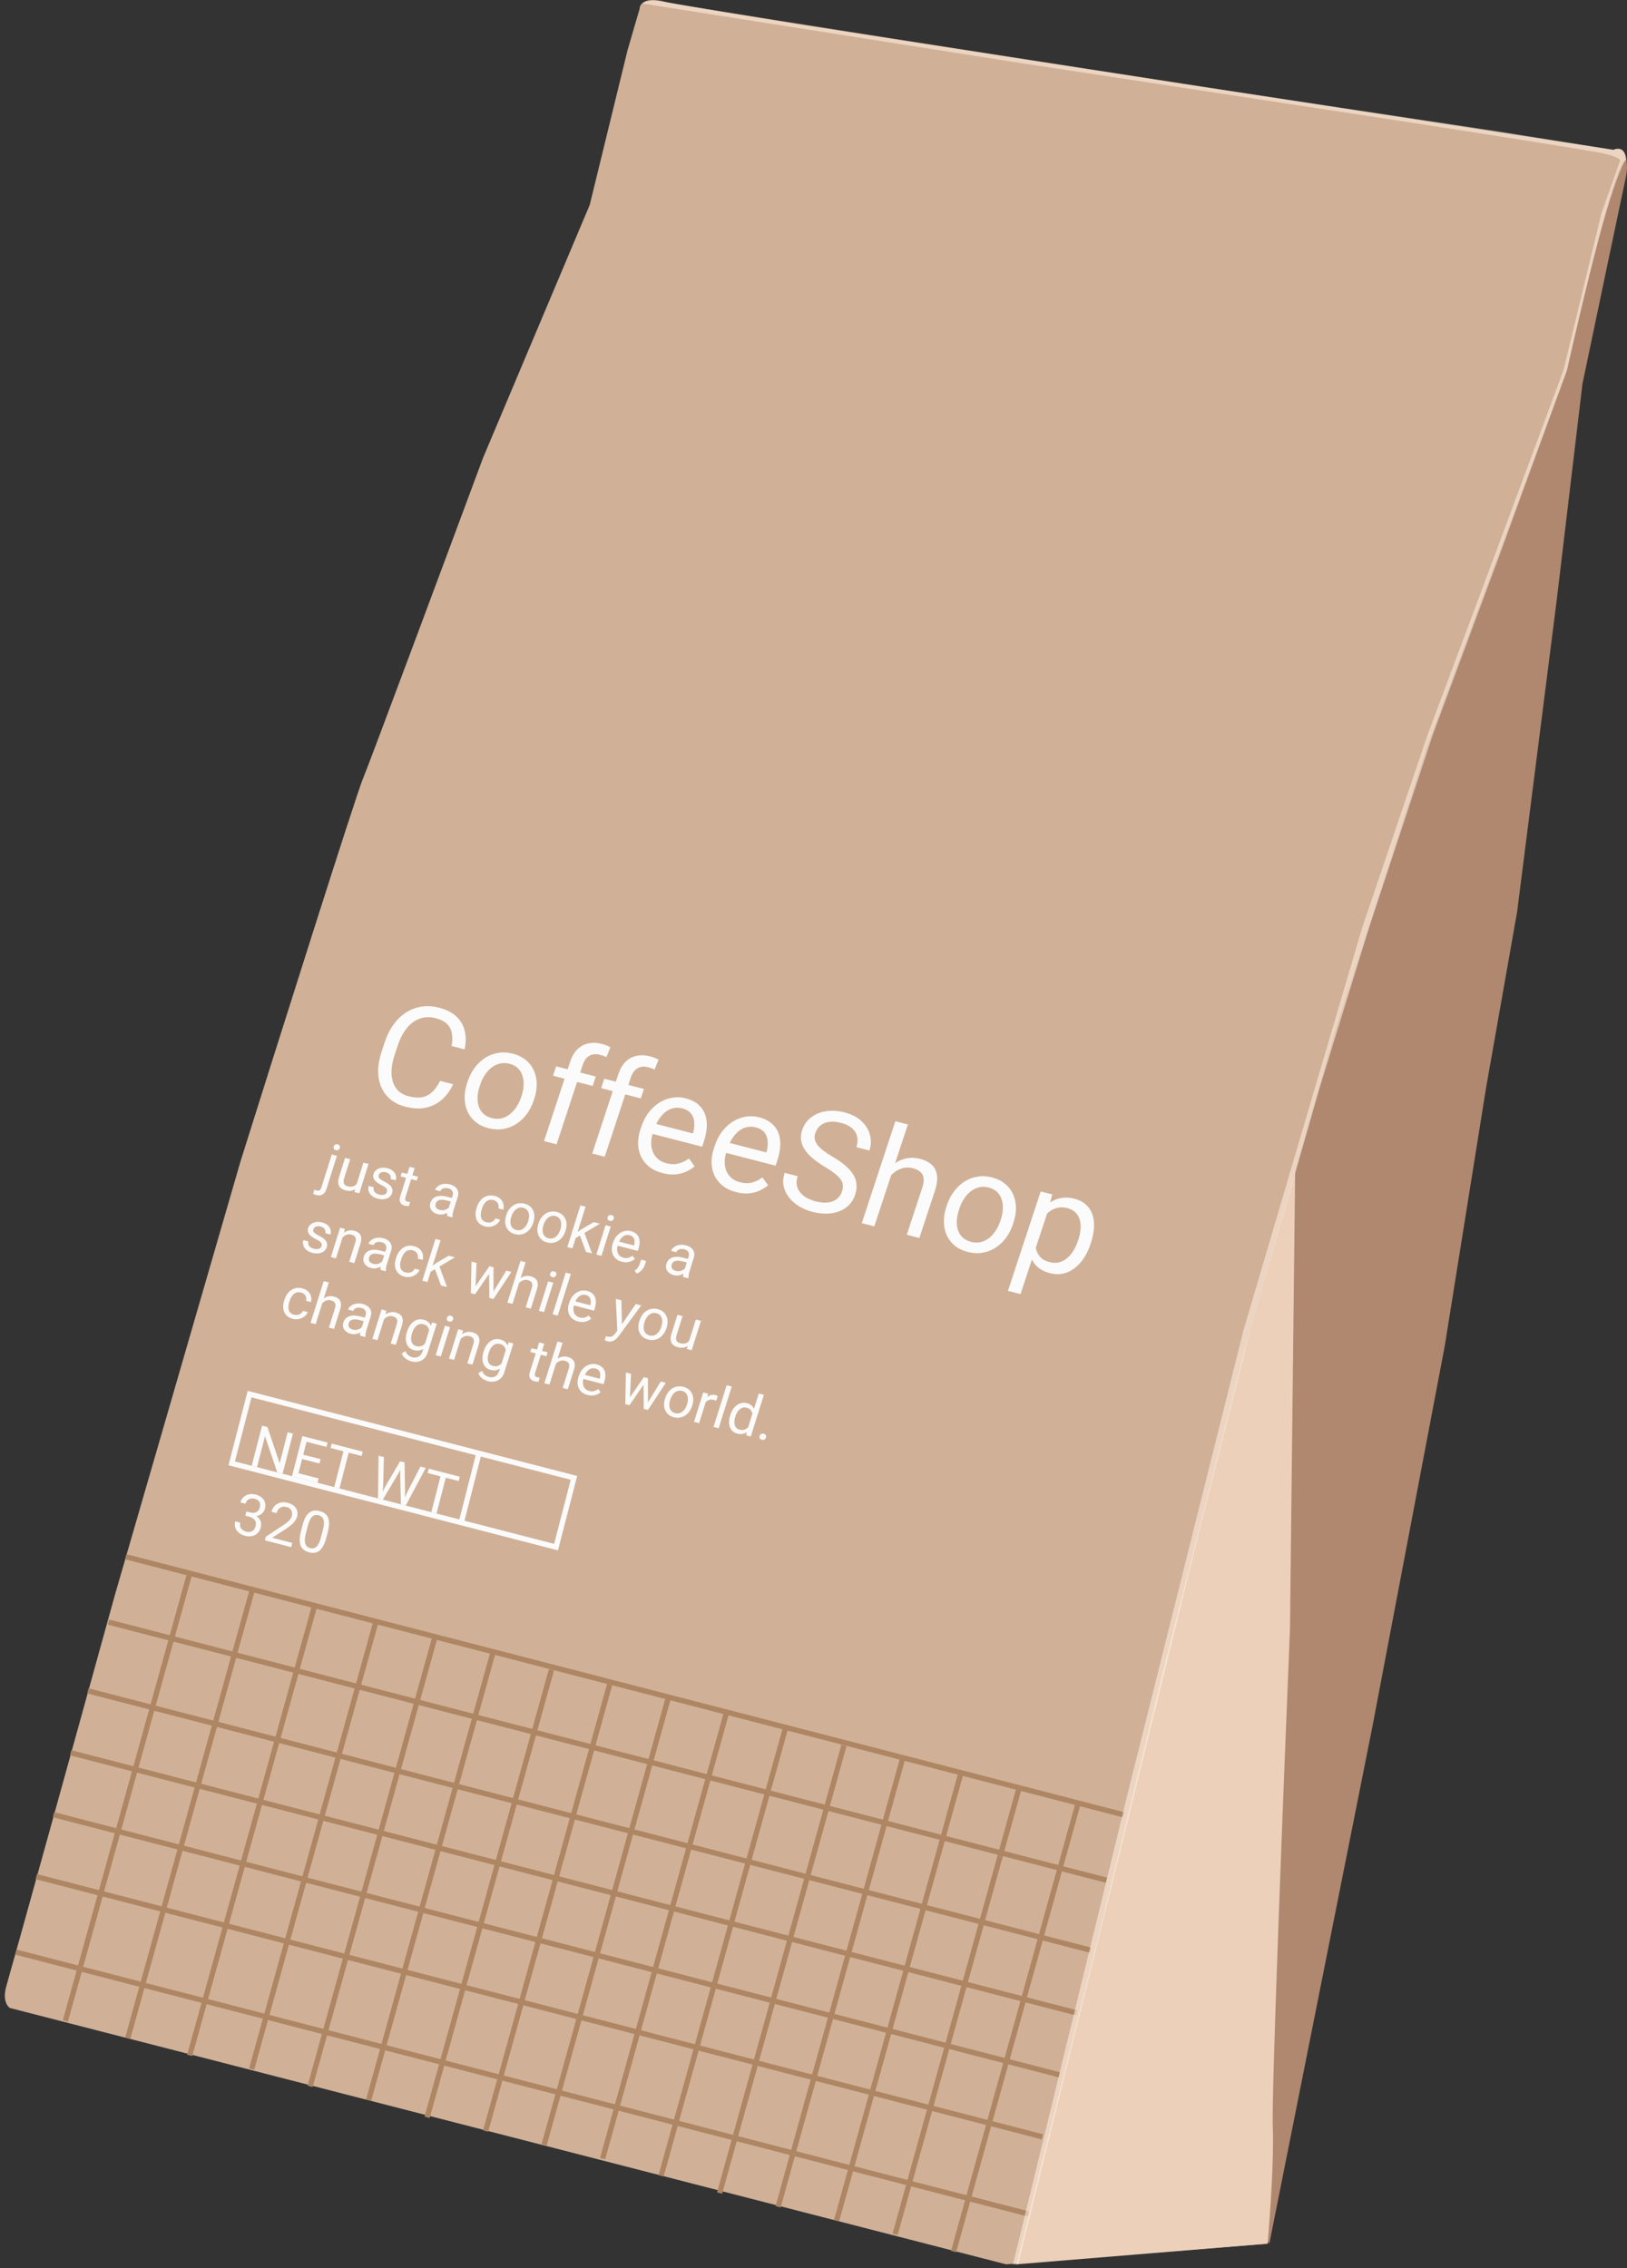<svg width="307" height="428" viewBox="0 0 307 428" fill="none" xmlns="http://www.w3.org/2000/svg">
<rect x="0" y="0" width="307" height="428" fill="#333333" stroke="none"/>
<path d="M120.692 1.656L118.419 9.447L111.277 38.665L91.149 86.388C84.115 105.326 69.722 143.98 68.424 147.097C67.125 150.213 52.516 196.443 45.374 219.168L21.675 300.979C15.182 324.461 2.001 372.076 1.222 374.673C0.443 377.27 1.33 378.569 1.872 378.893L189.841 427.265L239.187 423.37L270.678 261.047L286.585 168.199L293.727 111.061L298.272 73.402C300.328 63.338 304.83 41.522 306.389 34.77C307.947 28.017 305.739 27.628 304.441 28.277C246.437 19.403 129.457 1.396 125.561 0.357C121.666 -0.682 120.692 0.79 120.692 1.656Z" fill="#D0B197"/>
<path d="M306.713 33.796C307.233 31.458 306.93 30.441 306.713 30.225C304.895 30.225 298.597 56.629 295.675 69.831L294.377 73.403L269.379 140.604L252.173 193.846L244.057 222.09L230.422 410.059L239.512 423.37L258.99 325.652L272.625 253.905L280.417 205.208L286.261 172.095L293.727 113.334L298.597 72.428C301.086 60.525 306.194 36.133 306.713 33.796Z" fill="#AF886F"/>
<path d="M240.161 401.294C240.421 407.267 239.62 418.5 239.187 423.37L191.789 427.265L207.047 366.232L219.384 315.588L234.642 255.528L244.381 221.116L243.407 307.471C242.217 336.257 239.901 395.32 240.161 401.294Z" fill="#ECD0B9"/>
<line x1="23.717" y1="293.744" x2="212.04" y2="342.448" stroke="#AE8663"/>
<line x1="20.47" y1="306.081" x2="208.794" y2="354.785" stroke="#AE8663"/>
<line x1="16.578" y1="319.055" x2="205.789" y2="367.988" stroke="#AE8663"/>
<line x1="13.333" y1="330.734" x2="203.173" y2="379.829" stroke="#AE8663"/>
<line x1="10.087" y1="342.421" x2="199.927" y2="391.517" stroke="#AE8663"/>
<line x1="6.84" y1="354.108" x2="196.68" y2="403.204" stroke="#AE8663"/>
<line x1="2.971" y1="368.345" x2="194.068" y2="417.766" stroke="#AE8663"/>
<line x1="35.792" y1="296.892" x2="12.332" y2="381.348" stroke="#AE8663"/>
<line x1="47.565" y1="300.138" x2="24.105" y2="384.595" stroke="#AE8663"/>
<line x1="59.252" y1="303.385" x2="35.792" y2="387.841" stroke="#AE8663"/>
<line x1="70.939" y1="305.982" x2="47.479" y2="390.438" stroke="#AE8663"/>
<line x1="81.977" y1="309.228" x2="58.517" y2="393.685" stroke="#AE8663"/>
<line x1="93.015" y1="311.826" x2="69.555" y2="396.282" stroke="#AE8663"/>
<line x1="104.053" y1="315.072" x2="80.593" y2="399.528" stroke="#AE8663"/>
<line x1="115.091" y1="317.669" x2="91.631" y2="402.126" stroke="#AE8663"/>
<line x1="126.129" y1="320.266" x2="102.669" y2="404.723" stroke="#AE8663"/>
<line x1="137.167" y1="322.864" x2="113.707" y2="407.32" stroke="#AE8663"/>
<line x1="148.205" y1="326.11" x2="124.744" y2="410.566" stroke="#AE8663"/>
<line x1="159.243" y1="329.356" x2="135.782" y2="413.813" stroke="#AE8663"/>
<line x1="170.28" y1="331.954" x2="146.82" y2="416.41" stroke="#AE8663"/>
<line x1="181.318" y1="334.551" x2="157.858" y2="419.007" stroke="#AE8663"/>
<line x1="192.356" y1="337.148" x2="168.896" y2="421.604" stroke="#AE8663"/>
<line x1="203.394" y1="340.394" x2="179.934" y2="424.851" stroke="#AE8663"/>
<path d="M302.168 43.211C304.506 34.64 306.172 30.982 306.713 30.225C306.713 27.887 305.198 27.952 304.441 28.277L282.04 24.706L228.149 16.59L183.997 9.772L150.559 4.578C143.309 3.387 128.094 0.877 125.237 0.357C122.38 -0.162 121.449 0.357 121.341 0.682L191.464 11.72L263.86 22.758C275.764 24.598 300.155 28.407 302.493 28.926C304.83 29.445 305.631 30.008 305.739 30.225L302.168 40.289L295.026 69.831L282.365 103.919L269.379 138.656L257.043 175.016L234.642 250.983L212.891 337.988L191.14 427.266H192.114L197.957 403.566L214.189 337.988L226.526 287.993L235.941 250.983L248.926 205.533L258.341 175.016L270.353 138.656L283.014 104.568L295.675 69.831C296.866 64.529 299.831 51.781 302.168 43.211Z" fill="#FEF0E3" fill-opacity="0.57"/>
<path d="M83.043 203.961L85.494 204.594C84.987 205.713 84.311 206.657 83.467 207.426C82.623 208.196 81.615 208.719 80.443 208.996C79.274 209.265 77.945 209.207 76.456 208.822C75.367 208.541 74.441 208.085 73.68 207.453C72.927 206.824 72.352 206.06 71.956 205.16C71.562 204.252 71.361 203.236 71.353 202.111C71.357 200.979 71.569 199.775 71.989 198.498L72.587 196.682C73.008 195.405 73.559 194.293 74.24 193.345C74.933 192.392 75.725 191.627 76.616 191.051C77.516 190.478 78.492 190.109 79.543 189.946C80.594 189.782 81.694 189.849 82.843 190.146C84.247 190.508 85.349 191.074 86.148 191.842C86.948 192.61 87.465 193.522 87.698 194.579C87.943 195.63 87.932 196.772 87.663 198.007L85.213 197.374C85.374 196.492 85.393 195.705 85.27 195.012C85.151 194.31 84.848 193.716 84.362 193.228C83.876 192.74 83.153 192.372 82.191 192.124C81.366 191.911 80.587 191.877 79.856 192.024C79.133 192.172 78.465 192.475 77.853 192.933C77.249 193.393 76.71 193.992 76.236 194.73C75.762 195.468 75.365 196.322 75.046 197.29L74.44 199.131C74.146 200.024 73.963 200.887 73.892 201.72C73.829 202.555 73.896 203.32 74.092 204.014C74.288 204.707 74.632 205.303 75.124 205.802C75.618 206.292 76.278 206.643 77.103 206.856C78.15 207.127 79.038 207.179 79.766 207.014C80.495 206.849 81.117 206.502 81.632 205.974C82.156 205.448 82.626 204.777 83.043 203.961ZM88.14 204.381L88.235 204.093C88.557 203.116 89 202.248 89.564 201.487C90.131 200.719 90.789 200.096 91.537 199.619C92.288 199.134 93.107 198.82 93.994 198.678C94.884 198.527 95.809 198.576 96.771 198.824C97.741 199.075 98.556 199.475 99.215 200.026C99.885 200.57 100.389 201.226 100.728 201.993C101.077 202.753 101.258 203.592 101.27 204.51C101.284 205.42 101.13 206.363 100.809 207.34L100.714 207.628C100.392 208.604 99.949 209.473 99.385 210.233C98.82 210.993 98.159 211.615 97.399 212.098C96.651 212.575 95.832 212.889 94.942 213.039C94.064 213.184 93.139 213.131 92.169 212.88C91.199 212.63 90.383 212.233 89.722 211.691C89.063 211.141 88.558 210.485 88.209 209.724C87.87 208.958 87.694 208.119 87.68 207.21C87.665 206.3 87.819 205.357 88.14 204.381ZM90.597 204.702L90.502 204.99C90.279 205.667 90.15 206.326 90.113 206.969C90.08 207.603 90.149 208.192 90.321 208.735C90.502 209.279 90.795 209.749 91.201 210.144C91.609 210.53 92.141 210.808 92.796 210.977C93.443 211.144 94.051 211.161 94.622 211.027C95.203 210.888 95.731 210.63 96.206 210.254C96.681 209.879 97.096 209.415 97.453 208.864C97.821 208.307 98.117 207.691 98.34 207.014L98.434 206.726C98.654 206.059 98.777 205.406 98.802 204.77C98.838 204.127 98.766 203.533 98.585 202.988C98.416 202.437 98.128 201.964 97.723 201.57C97.326 201.177 96.799 200.897 96.144 200.727C95.498 200.56 94.883 200.547 94.302 200.686C93.729 200.828 93.199 201.09 92.713 201.472C92.239 201.848 91.822 202.315 91.462 202.874C91.105 203.425 90.817 204.035 90.597 204.702ZM105.017 215.926L102.655 215.316L107.588 200.34C107.909 199.364 108.359 198.587 108.936 198.012C109.525 197.43 110.216 197.056 111.01 196.89C111.806 196.715 112.672 196.748 113.608 196.99C113.88 197.06 114.147 197.147 114.409 197.251C114.678 197.357 114.934 197.478 115.176 197.612L114.426 199.47C114.261 199.382 114.066 199.3 113.842 199.224C113.626 199.151 113.407 199.085 113.186 199.028C112.684 198.898 112.217 198.886 111.785 198.992C111.365 199.092 110.999 199.305 110.688 199.633C110.377 199.96 110.131 200.399 109.949 200.95L105.017 215.926ZM112.415 203.136L111.829 204.914L104.349 202.982L104.935 201.204L112.415 203.136ZM114.105 218.273L111.744 217.664L116.676 202.687C116.998 201.711 117.447 200.935 118.025 200.359C118.613 199.777 119.305 199.403 120.098 199.237C120.894 199.062 121.761 199.095 122.697 199.337C122.969 199.408 123.236 199.495 123.497 199.598C123.767 199.704 124.023 199.825 124.265 199.959L123.514 201.817C123.349 201.729 123.155 201.647 122.93 201.571C122.715 201.498 122.496 201.432 122.275 201.375C121.773 201.245 121.306 201.233 120.874 201.339C120.453 201.439 120.087 201.652 119.776 201.98C119.465 202.307 119.219 202.746 119.038 203.297L114.105 218.273ZM121.503 205.483L120.918 207.261L113.438 205.329L114.023 203.551L121.503 205.483ZM125.013 221.362C124.052 221.114 123.232 220.73 122.553 220.21C121.886 219.685 121.368 219.057 120.999 218.328C120.638 217.601 120.441 216.798 120.407 215.92C120.373 215.041 120.513 214.126 120.826 213.175L120.999 212.649C121.362 211.547 121.851 210.609 122.466 209.835C123.084 209.052 123.777 208.434 124.545 207.98C125.313 207.527 126.11 207.239 126.935 207.117C127.76 206.994 128.56 207.033 129.334 207.233C130.321 207.488 131.117 207.875 131.722 208.394C132.336 208.914 132.773 209.534 133.035 210.254C133.299 210.966 133.408 211.755 133.363 212.622C133.32 213.48 133.142 214.385 132.829 215.337L132.486 216.376L122.172 213.713L122.795 211.822L130.748 213.876L130.805 213.7C130.969 213.09 131.034 212.473 131 211.848C130.974 211.226 130.788 210.67 130.441 210.182C130.094 209.694 129.516 209.345 128.707 209.137C128.171 208.998 127.641 208.984 127.115 209.092C126.593 209.193 126.098 209.419 125.632 209.769C125.166 210.12 124.74 210.585 124.355 211.165C123.97 211.745 123.643 212.444 123.373 213.262L123.2 213.788C122.989 214.431 122.879 215.059 122.87 215.673C122.873 216.28 122.979 216.842 123.188 217.358C123.405 217.876 123.725 218.321 124.147 218.693C124.578 219.067 125.117 219.337 125.764 219.504C126.598 219.72 127.359 219.735 128.047 219.551C128.736 219.366 129.39 219.05 130.008 218.603L131.07 220.087C130.627 220.452 130.109 220.776 129.518 221.058C128.926 221.34 128.253 221.519 127.498 221.596C126.752 221.675 125.924 221.597 125.013 221.362ZM138.876 224.942C137.914 224.694 137.094 224.31 136.416 223.79C135.749 223.265 135.23 222.637 134.861 221.908C134.5 221.181 134.303 220.378 134.269 219.5C134.235 218.621 134.375 217.706 134.689 216.755L134.862 216.229C135.225 215.127 135.714 214.189 136.329 213.415C136.947 212.632 137.64 212.014 138.408 211.56C139.176 211.106 139.973 210.819 140.798 210.696C141.623 210.574 142.422 210.613 143.197 210.813C144.184 211.068 144.98 211.455 145.585 211.974C146.198 212.494 146.636 213.114 146.897 213.834C147.162 214.546 147.271 215.335 147.225 216.202C147.183 217.06 147.005 217.965 146.691 218.917L146.349 219.956L136.035 217.293L136.658 215.402L144.61 217.456L144.668 217.28C144.832 216.67 144.897 216.053 144.862 215.428C144.837 214.806 144.65 214.25 144.303 213.762C143.956 213.274 143.378 212.925 142.57 212.717C142.034 212.578 141.503 212.563 140.978 212.672C140.455 212.773 139.961 212.999 139.495 213.349C139.028 213.7 138.603 214.165 138.218 214.745C137.833 215.325 137.506 216.024 137.236 216.842L137.063 217.368C136.851 218.011 136.741 218.639 136.733 219.253C136.736 219.86 136.842 220.422 137.05 220.938C137.268 221.456 137.587 221.901 138.01 222.273C138.441 222.647 138.979 222.917 139.626 223.084C140.46 223.3 141.221 223.315 141.91 223.131C142.599 222.946 143.252 222.63 143.87 222.183L144.933 223.667C144.489 224.032 143.972 224.356 143.38 224.638C142.789 224.92 142.116 225.099 141.361 225.176C140.615 225.255 139.786 225.177 138.876 224.942ZM158.87 224.834C159.01 224.408 159.066 224.015 159.037 223.654C159.019 223.287 158.889 222.927 158.645 222.574C158.409 222.224 158.042 221.853 157.543 221.461C157.053 221.072 156.41 220.639 155.616 220.162C154.785 219.657 154.053 219.147 153.42 218.63C152.79 218.105 152.281 217.561 151.893 216.999C151.506 216.437 151.263 215.845 151.163 215.221C151.064 214.598 151.131 213.931 151.365 213.222C151.599 212.512 151.963 211.895 152.459 211.371C152.955 210.847 153.552 210.435 154.251 210.135C154.961 209.83 155.745 209.652 156.602 209.601C157.459 209.551 158.364 209.649 159.317 209.895C160.712 210.255 161.809 210.824 162.605 211.6C163.414 212.37 163.934 213.243 164.167 214.218C164.403 215.185 164.364 216.144 164.05 217.095L161.6 216.462C161.825 215.778 161.875 215.134 161.751 214.531C161.629 213.92 161.315 213.386 160.81 212.93C160.308 212.465 159.593 212.113 158.665 211.873C157.789 211.647 157.023 211.589 156.367 211.701C155.712 211.812 155.171 212.053 154.744 212.423C154.326 212.795 154.024 213.265 153.837 213.833C153.71 214.217 153.676 214.588 153.733 214.947C153.801 215.3 153.966 215.655 154.227 216.012C154.496 216.372 154.866 216.735 155.337 217.101C155.816 217.469 156.404 217.856 157.101 218.263C158.06 218.827 158.863 219.388 159.511 219.945C160.158 220.502 160.655 221.069 161 221.647C161.356 222.219 161.56 222.82 161.611 223.449C161.674 224.072 161.588 224.739 161.355 225.448C161.11 226.191 160.735 226.824 160.231 227.346C159.727 227.867 159.119 228.268 158.409 228.546C157.699 228.825 156.905 228.978 156.028 229.005C155.162 229.026 154.24 228.91 153.262 228.657C152.402 228.435 151.594 228.1 150.837 227.651C150.088 227.204 149.451 226.658 148.924 226.015C148.406 225.374 148.055 224.659 147.872 223.869C147.7 223.072 147.764 222.219 148.064 221.309L150.515 221.942C150.309 222.568 150.255 223.139 150.353 223.653C150.454 224.159 150.669 224.614 150.998 225.016C151.336 225.42 151.754 225.763 152.252 226.046C152.761 226.322 153.314 226.537 153.909 226.691C154.769 226.913 155.535 226.984 156.207 226.904C156.88 226.824 157.441 226.607 157.89 226.252C158.348 225.899 158.675 225.426 158.87 224.834ZM171.308 212.176L164.973 231.41L162.611 230.8L168.946 211.566L171.308 212.176ZM166.812 223.977L165.841 223.686C166.155 222.761 166.577 221.942 167.108 221.227C167.641 220.505 168.251 219.915 168.937 219.458C169.623 219.001 170.359 218.702 171.144 218.56C171.941 218.413 172.756 218.447 173.59 218.662C174.271 218.838 174.853 219.088 175.337 219.412C175.824 219.728 176.194 220.132 176.448 220.623C176.71 221.117 176.84 221.703 176.839 222.382C176.839 223.052 176.693 223.834 176.398 224.727L173.474 233.605L171.1 232.992L174.032 224.089C174.266 223.379 174.347 222.784 174.274 222.304C174.204 221.815 173.997 221.421 173.652 221.124C173.309 220.818 172.84 220.588 172.244 220.434C171.657 220.283 171.081 220.265 170.516 220.382C169.96 220.501 169.437 220.728 168.948 221.064C168.468 221.402 168.039 221.821 167.662 222.321C167.296 222.816 167.012 223.368 166.812 223.977ZM178.566 227.733L178.661 227.445C178.983 226.468 179.426 225.6 179.99 224.84C180.557 224.071 181.215 223.448 181.963 222.971C182.714 222.486 183.533 222.172 184.42 222.03C185.31 221.879 186.236 221.928 187.197 222.176C188.167 222.427 188.982 222.827 189.641 223.378C190.311 223.922 190.815 224.578 191.154 225.345C191.503 226.105 191.684 226.945 191.696 227.862C191.71 228.772 191.556 229.715 191.235 230.692L191.14 230.98C190.818 231.956 190.375 232.825 189.811 233.585C189.246 234.345 188.585 234.967 187.825 235.45C187.077 235.927 186.258 236.241 185.368 236.391C184.49 236.536 183.565 236.483 182.595 236.232C181.625 235.982 180.809 235.585 180.148 235.043C179.489 234.493 178.984 233.837 178.635 233.076C178.296 232.31 178.12 231.472 178.105 230.562C178.091 229.653 178.245 228.709 178.566 227.733ZM181.023 228.055L180.928 228.343C180.705 229.019 180.576 229.678 180.539 230.321C180.506 230.955 180.575 231.544 180.747 232.087C180.928 232.632 181.221 233.101 181.627 233.496C182.035 233.882 182.567 234.16 183.222 234.329C183.869 234.496 184.477 234.513 185.048 234.379C185.629 234.24 186.157 233.982 186.632 233.606C187.107 233.231 187.522 232.767 187.879 232.216C188.247 231.659 188.543 231.043 188.765 230.367L188.86 230.079C189.08 229.411 189.203 228.758 189.228 228.122C189.264 227.479 189.192 226.885 189.011 226.34C188.842 225.789 188.554 225.317 188.149 224.922C187.752 224.53 187.225 224.249 186.57 224.08C185.923 223.913 185.309 223.899 184.728 224.039C184.155 224.18 183.625 224.442 183.139 224.824C182.665 225.2 182.248 225.667 181.888 226.226C181.531 226.777 181.243 227.387 181.023 228.055ZM197.886 228.034L192.565 244.188L190.191 243.574L196.369 224.817L198.539 225.377L197.886 228.034ZM205.855 234.494L205.768 234.757C205.444 235.742 205.024 236.626 204.508 237.407C203.994 238.181 203.406 238.817 202.743 239.316C202.089 239.817 201.373 240.153 200.597 240.324C199.82 240.495 199.002 240.469 198.143 240.247C197.266 240.021 196.539 239.679 195.96 239.222C195.381 238.764 194.947 238.204 194.658 237.54C194.368 236.877 194.208 236.129 194.178 235.297C194.156 234.467 194.25 233.563 194.462 232.585L194.923 231.182C195.356 230.207 195.843 229.359 196.385 228.639C196.927 227.918 197.519 227.337 198.163 226.897C198.818 226.45 199.526 226.166 200.286 226.045C201.049 225.916 201.864 225.964 202.732 226.188C203.6 226.412 204.315 226.778 204.877 227.286C205.442 227.785 205.854 228.398 206.113 229.126C206.372 229.854 206.476 230.674 206.425 231.585C206.386 232.489 206.196 233.459 205.855 234.494ZM203.394 234.144L203.481 233.881C203.703 233.205 203.84 232.552 203.89 231.922C203.944 231.284 203.891 230.699 203.734 230.17C203.587 229.633 203.322 229.176 202.939 228.796C202.559 228.408 202.046 228.13 201.399 227.963C200.804 227.81 200.251 227.776 199.743 227.862C199.243 227.95 198.783 228.126 198.364 228.389C197.948 228.644 197.57 228.963 197.232 229.346C196.904 229.724 196.618 230.13 196.373 230.565L195.305 233.808C195.283 234.436 195.34 235.049 195.476 235.646C195.614 236.234 195.887 236.753 196.293 237.202C196.702 237.642 197.293 237.963 198.068 238.163C198.706 238.328 199.297 238.34 199.842 238.2C200.398 238.054 200.901 237.789 201.35 237.407C201.807 237.027 202.206 236.559 202.546 236.004C202.889 235.44 203.171 234.82 203.394 234.144Z" fill="#FBFBFB"/>
<path d="M62.607 217.84L63.574 218.09L61.621 224.294C61.514 224.632 61.368 224.905 61.183 225.112C61.002 225.32 60.783 225.455 60.527 225.518C60.273 225.586 59.981 225.577 59.652 225.492C59.565 225.47 59.468 225.435 59.358 225.388C59.246 225.341 59.154 225.295 59.081 225.25L59.327 224.488C59.389 224.519 59.46 224.549 59.541 224.577C59.621 224.609 59.692 224.633 59.755 224.649C59.897 224.685 60.024 224.691 60.138 224.664C60.251 224.638 60.349 224.575 60.433 224.475C60.521 224.376 60.594 224.232 60.653 224.044L62.607 217.84ZM62.971 216.344C63.02 216.191 63.109 216.073 63.24 215.993C63.37 215.912 63.527 215.895 63.711 215.943C63.898 215.991 64.023 216.081 64.087 216.212C64.151 216.343 64.159 216.485 64.11 216.639C64.064 216.785 63.976 216.899 63.845 216.98C63.716 217.057 63.558 217.072 63.37 217.024C63.187 216.976 63.062 216.889 62.998 216.761C62.934 216.63 62.925 216.491 62.971 216.344ZM67.23 223.643L68.572 219.381L69.539 219.63L67.794 225.174L66.873 224.936L67.23 223.643ZM67.78 222.522L68.183 222.615C68.067 222.984 67.92 223.315 67.741 223.609C67.567 223.9 67.357 224.138 67.112 224.322C66.866 224.506 66.583 224.626 66.261 224.684C65.94 224.737 65.579 224.712 65.177 224.609C64.903 224.538 64.664 224.434 64.46 224.296C64.259 224.159 64.103 223.988 63.992 223.782C63.881 223.576 63.821 223.33 63.814 223.043C63.81 222.758 63.866 222.431 63.982 222.062L65.109 218.486L66.071 218.735L64.941 222.321C64.863 222.57 64.826 222.784 64.829 222.962C64.838 223.138 64.875 223.286 64.942 223.407C65.014 223.525 65.104 223.619 65.214 223.688C65.327 223.757 65.449 223.809 65.581 223.843C65.99 223.949 66.338 223.956 66.626 223.864C66.915 223.769 67.153 223.603 67.339 223.367C67.531 223.128 67.677 222.846 67.78 222.522ZM73 224.928C73.043 224.792 73.051 224.657 73.025 224.525C73.004 224.39 72.915 224.251 72.758 224.107C72.605 223.96 72.355 223.803 72.006 223.636C71.715 223.49 71.456 223.34 71.231 223.186C71.01 223.033 70.83 222.87 70.693 222.698C70.56 222.527 70.473 222.344 70.433 222.149C70.393 221.954 70.409 221.742 70.481 221.514C70.55 221.295 70.664 221.101 70.822 220.931C70.984 220.763 71.179 220.626 71.407 220.523C71.638 220.42 71.895 220.359 72.178 220.34C72.462 220.321 72.761 220.352 73.077 220.433C73.528 220.55 73.888 220.728 74.157 220.967C74.427 221.206 74.605 221.48 74.692 221.786C74.78 222.09 74.774 222.4 74.674 222.718L73.712 222.47C73.76 222.316 73.76 222.155 73.712 221.988C73.668 221.818 73.573 221.662 73.426 221.521C73.283 221.38 73.085 221.277 72.832 221.212C72.565 221.143 72.335 221.128 72.143 221.167C71.955 221.203 71.804 221.273 71.689 221.377C71.577 221.481 71.5 221.601 71.457 221.738C71.425 221.84 71.413 221.937 71.422 222.028C71.435 222.116 71.478 222.207 71.55 222.299C71.623 222.388 71.736 222.484 71.887 222.586C72.039 222.688 72.237 222.802 72.482 222.928C72.911 223.149 73.252 223.37 73.505 223.591C73.758 223.811 73.925 224.044 74.005 224.29C74.085 224.536 74.078 224.808 73.984 225.105C73.908 225.347 73.786 225.556 73.618 225.731C73.454 225.906 73.252 226.042 73.012 226.139C72.776 226.233 72.512 226.287 72.219 226.3C71.931 226.31 71.622 226.273 71.293 226.188C70.797 226.06 70.405 225.865 70.116 225.602C69.828 225.339 69.639 225.046 69.549 224.724C69.46 224.402 69.463 224.087 69.56 223.779L70.527 224.029C70.459 224.292 70.471 224.519 70.561 224.708C70.652 224.894 70.788 225.046 70.969 225.163C71.15 225.276 71.34 225.358 71.538 225.409C71.801 225.477 72.032 225.5 72.231 225.477C72.432 225.456 72.599 225.397 72.73 225.302C72.861 225.206 72.951 225.082 73 224.928ZM78.864 222.038L78.635 222.766L75.593 221.98L75.822 221.253L78.864 222.038ZM77.275 220.171L78.238 220.42L76.5 225.937C76.441 226.125 76.426 226.275 76.455 226.385C76.483 226.496 76.54 226.579 76.624 226.634C76.708 226.689 76.803 226.73 76.911 226.758C76.991 226.779 77.076 226.793 77.167 226.802C77.262 226.808 77.334 226.812 77.383 226.813L77.144 227.588C77.06 227.593 76.953 227.589 76.822 227.577C76.693 227.57 76.542 227.544 76.368 227.499C76.132 227.438 75.93 227.336 75.762 227.193C75.593 227.049 75.484 226.855 75.434 226.609C75.388 226.361 75.423 226.053 75.54 225.684L77.275 220.171ZM84.505 228.464L85.403 225.611C85.472 225.392 85.487 225.191 85.447 225.007C85.412 224.821 85.32 224.661 85.172 224.526C85.023 224.392 84.818 224.291 84.558 224.224C84.316 224.161 84.089 224.147 83.88 224.181C83.674 224.217 83.498 224.288 83.352 224.394C83.209 224.501 83.114 224.632 83.066 224.785L82.103 224.537C82.166 224.339 82.28 224.156 82.445 223.988C82.61 223.82 82.815 223.683 83.058 223.576C83.306 223.466 83.582 223.401 83.885 223.379C84.192 223.355 84.516 223.387 84.856 223.475C85.265 223.581 85.604 223.742 85.873 223.959C86.145 224.177 86.327 224.448 86.416 224.77C86.51 225.09 86.493 225.456 86.362 225.87L85.549 228.452C85.491 228.636 85.445 228.836 85.411 229.053C85.38 229.27 85.373 229.462 85.392 229.63L85.366 229.712L84.362 229.452C84.348 229.331 84.356 229.176 84.385 228.987C84.415 228.796 84.455 228.621 84.505 228.464ZM85.431 226.094L85.232 226.763L84.259 226.512C83.986 226.441 83.734 226.4 83.505 226.389C83.277 226.375 83.077 226.391 82.905 226.439C82.732 226.487 82.587 226.566 82.47 226.676C82.354 226.783 82.269 226.921 82.215 227.092C82.16 227.266 82.15 227.435 82.185 227.599C82.219 227.763 82.303 227.909 82.436 228.035C82.573 228.159 82.759 228.252 82.995 228.313C83.29 228.389 83.569 228.394 83.833 228.33C84.097 228.265 84.323 228.161 84.511 228.017C84.702 227.874 84.829 227.721 84.892 227.556L85.159 228.118C85.09 228.255 84.974 228.397 84.812 228.544C84.649 228.69 84.453 228.82 84.222 228.934C83.996 229.046 83.743 229.123 83.463 229.165C83.188 229.205 82.898 229.185 82.593 229.106C82.212 229.008 81.9 228.848 81.659 228.627C81.421 228.407 81.261 228.153 81.179 227.866C81.101 227.576 81.111 227.278 81.208 226.97C81.301 226.673 81.442 226.427 81.631 226.232C81.821 226.034 82.051 225.888 82.32 225.795C82.59 225.699 82.894 225.651 83.231 225.654C83.567 225.656 83.928 225.706 84.313 225.806L85.431 226.094ZM91.788 230.639C92.017 230.698 92.243 230.707 92.466 230.664C92.69 230.622 92.889 230.537 93.064 230.409C93.241 230.277 93.371 230.109 93.453 229.906L94.369 230.142C94.248 230.465 94.039 230.742 93.742 230.972C93.449 231.199 93.109 231.357 92.721 231.445C92.335 231.53 91.942 231.521 91.543 231.418C91.12 231.308 90.774 231.14 90.505 230.911C90.239 230.684 90.043 230.415 89.915 230.105C89.791 229.796 89.73 229.463 89.73 229.105C89.735 228.744 89.796 228.377 89.913 228.005L89.981 227.79C90.098 227.418 90.259 227.079 90.464 226.774C90.673 226.466 90.921 226.21 91.206 226.007C91.495 225.804 91.818 225.67 92.176 225.604C92.538 225.538 92.93 225.56 93.353 225.67C93.794 225.783 94.151 225.971 94.424 226.234C94.699 226.493 94.882 226.799 94.973 227.151C95.069 227.501 95.066 227.87 94.962 228.257L94.047 228.02C94.102 227.787 94.101 227.563 94.045 227.349C93.992 227.136 93.886 226.95 93.726 226.791C93.571 226.629 93.365 226.515 93.108 226.448C92.814 226.372 92.547 226.366 92.31 226.43C92.077 226.492 91.87 226.605 91.691 226.769C91.517 226.931 91.366 227.123 91.24 227.345C91.118 227.565 91.019 227.796 90.943 228.038L90.875 228.254C90.799 228.496 90.748 228.741 90.722 228.99C90.696 229.238 90.711 229.472 90.765 229.693C90.823 229.915 90.932 230.109 91.093 230.276C91.258 230.441 91.49 230.562 91.788 230.639ZM95.497 229.397L95.534 229.28C95.66 228.88 95.836 228.525 96.061 228.214C96.288 227.899 96.552 227.644 96.853 227.449C97.156 227.25 97.487 227.121 97.847 227.063C98.207 227.001 98.583 227.02 98.975 227.121C99.37 227.223 99.703 227.387 99.974 227.612C100.248 227.834 100.456 228.102 100.598 228.416C100.743 228.727 100.821 229.07 100.83 229.445C100.84 229.817 100.783 230.203 100.657 230.602L100.62 230.72C100.494 231.12 100.318 231.475 100.093 231.786C99.867 232.097 99.602 232.352 99.296 232.55C98.994 232.745 98.663 232.874 98.302 232.936C97.946 232.995 97.571 232.974 97.175 232.872C96.78 232.77 96.447 232.608 96.175 232.387C95.905 232.162 95.697 231.894 95.551 231.583C95.41 231.269 95.334 230.927 95.324 230.555C95.314 230.183 95.371 229.797 95.497 229.397ZM96.496 229.528L96.459 229.646C96.372 229.923 96.323 230.192 96.311 230.455C96.301 230.715 96.332 230.955 96.404 231.177C96.481 231.4 96.602 231.592 96.769 231.753C96.936 231.911 97.154 232.024 97.421 232.093C97.684 232.161 97.931 232.168 98.162 232.113C98.398 232.056 98.611 231.95 98.802 231.796C98.993 231.643 99.159 231.453 99.302 231.227C99.448 230.999 99.565 230.747 99.653 230.47L99.69 230.353C99.776 230.079 99.822 229.813 99.829 229.552C99.841 229.289 99.808 229.046 99.732 228.824C99.661 228.598 99.542 228.405 99.375 228.244C99.212 228.084 98.997 227.969 98.73 227.9C98.466 227.832 98.217 227.827 97.981 227.884C97.749 227.942 97.536 228.05 97.34 228.206C97.149 228.36 96.982 228.551 96.839 228.78C96.697 229.005 96.582 229.255 96.496 229.528ZM101.571 230.966L101.609 230.848C101.734 230.449 101.91 230.093 102.135 229.782C102.362 229.468 102.626 229.213 102.927 229.017C103.23 228.818 103.561 228.69 103.921 228.631C104.281 228.569 104.658 228.589 105.049 228.69C105.445 228.792 105.777 228.956 106.048 229.18C106.323 229.403 106.531 229.671 106.672 229.984C106.818 230.295 106.895 230.638 106.904 231.014C106.915 231.386 106.857 231.771 106.731 232.171L106.694 232.289C106.568 232.689 106.392 233.044 106.167 233.355C105.942 233.666 105.676 233.921 105.37 234.119C105.068 234.314 104.737 234.443 104.377 234.505C104.02 234.564 103.645 234.543 103.25 234.441C102.854 234.339 102.521 234.177 102.25 233.955C101.979 233.73 101.771 233.463 101.625 233.152C101.484 232.838 101.408 232.495 101.398 232.123C101.388 231.751 101.446 231.366 101.571 230.966ZM102.571 231.097L102.534 231.215C102.446 231.491 102.397 231.761 102.385 232.024C102.375 232.283 102.406 232.524 102.479 232.746C102.555 232.969 102.676 233.161 102.843 233.322C103.01 233.48 103.228 233.593 103.495 233.662C103.758 233.73 104.005 233.737 104.236 233.682C104.472 233.624 104.685 233.519 104.876 233.365C105.067 233.211 105.234 233.022 105.376 232.796C105.523 232.568 105.64 232.316 105.727 232.039L105.764 231.921C105.85 231.648 105.896 231.381 105.903 231.121C105.915 230.858 105.883 230.615 105.807 230.392C105.735 230.167 105.616 229.974 105.449 229.813C105.286 229.652 105.071 229.538 104.804 229.469C104.541 229.401 104.291 229.395 104.056 229.453C103.824 229.511 103.61 229.618 103.414 229.775C103.223 229.928 103.056 230.12 102.913 230.349C102.771 230.574 102.657 230.823 102.571 231.097ZM110.492 227.691L108.014 235.56L107.047 235.311L109.525 227.442L110.492 227.691ZM113.197 230.905L109.928 232.858L108.113 233.907L108.353 232.878L109.7 231.974L112.022 230.601L113.197 230.905ZM110.573 236.221L109.398 233.059L110.163 232.343L111.707 236.514L110.573 236.221ZM115.236 231.431L113.49 236.975L112.523 236.725L114.269 231.182L115.236 231.431ZM114.659 229.692C114.707 229.539 114.795 229.421 114.922 229.339C115.052 229.259 115.211 229.242 115.398 229.291C115.582 229.338 115.706 229.427 115.77 229.558C115.837 229.69 115.846 229.833 115.798 229.987C115.752 230.133 115.662 230.247 115.528 230.327C115.398 230.404 115.242 230.419 115.058 230.372C114.871 230.323 114.745 230.235 114.68 230.108C114.62 229.978 114.613 229.839 114.659 229.692ZM117.338 238.079C116.946 237.978 116.611 237.821 116.333 237.609C116.059 237.394 115.846 237.138 115.692 236.84C115.542 236.542 115.458 236.214 115.44 235.855C115.422 235.496 115.474 235.121 115.597 234.732L115.665 234.517C115.807 234.066 116.001 233.682 116.247 233.365C116.494 233.045 116.772 232.792 117.082 232.606C117.391 232.42 117.714 232.302 118.048 232.252C118.383 232.202 118.708 232.217 119.023 232.299C119.425 232.402 119.75 232.56 119.999 232.772C120.25 232.985 120.431 233.238 120.541 233.533C120.652 233.823 120.7 234.146 120.686 234.501C120.673 234.852 120.605 235.222 120.482 235.611L120.348 236.037L116.146 234.952L116.39 234.178L119.63 235.015L119.652 234.943C119.716 234.693 119.739 234.441 119.722 234.185C119.709 233.931 119.63 233.704 119.487 233.504C119.344 233.305 119.107 233.162 118.778 233.077C118.559 233.021 118.344 233.015 118.131 233.06C117.919 233.101 117.72 233.194 117.532 233.337C117.344 233.481 117.174 233.671 117.02 233.909C116.867 234.146 116.737 234.432 116.632 234.767L116.564 234.982C116.481 235.245 116.44 235.502 116.439 235.753C116.444 236.001 116.489 236.231 116.577 236.442C116.667 236.654 116.799 236.836 116.973 236.988C117.15 237.14 117.37 237.251 117.633 237.319C117.973 237.406 118.282 237.412 118.561 237.337C118.84 237.261 119.104 237.132 119.353 236.948L119.791 237.555C119.613 237.704 119.404 237.837 119.166 237.953C118.927 238.068 118.654 238.142 118.348 238.174C118.045 238.206 117.709 238.175 117.338 238.079ZM121.911 237.93L121.671 238.694C121.573 239.005 121.39 239.312 121.122 239.616C120.853 239.923 120.538 240.155 120.177 240.313L119.748 239.798C119.907 239.677 120.049 239.547 120.174 239.41C120.299 239.276 120.407 239.13 120.498 238.973C120.591 238.819 120.667 238.651 120.725 238.466L120.97 237.687L121.911 237.93ZM129.042 239.966L129.94 237.112C130.009 236.894 130.024 236.692 129.984 236.509C129.949 236.322 129.857 236.162 129.708 236.028C129.56 235.893 129.355 235.792 129.095 235.725C128.852 235.662 128.626 235.648 128.417 235.683C128.211 235.718 128.035 235.789 127.889 235.895C127.746 236.003 127.651 236.133 127.602 236.287L126.64 236.038C126.703 235.84 126.817 235.657 126.982 235.49C127.147 235.322 127.352 235.184 127.595 235.077C127.843 234.968 128.119 234.902 128.422 234.881C128.729 234.857 129.053 234.889 129.393 234.977C129.802 235.082 130.141 235.244 130.41 235.461C130.682 235.679 130.863 235.949 130.953 236.271C131.047 236.591 131.029 236.958 130.899 237.371L130.086 239.953C130.028 240.137 129.982 240.338 129.947 240.554C129.917 240.772 129.91 240.964 129.929 241.131L129.903 241.213L128.899 240.954C128.885 240.832 128.893 240.677 128.922 240.489C128.952 240.297 128.992 240.123 129.042 239.966ZM129.968 237.596L129.769 238.265L128.796 238.013C128.522 237.943 128.271 237.902 128.042 237.891C127.814 237.876 127.614 237.893 127.442 237.94C127.269 237.988 127.124 238.067 127.007 238.177C126.891 238.284 126.806 238.423 126.752 238.593C126.697 238.768 126.687 238.937 126.722 239.101C126.756 239.265 126.84 239.41 126.973 239.537C127.11 239.661 127.296 239.753 127.532 239.814C127.827 239.89 128.106 239.896 128.37 239.831C128.634 239.766 128.86 239.662 129.048 239.519C129.239 239.376 129.366 239.222 129.429 239.058L129.696 239.62C129.627 239.757 129.511 239.899 129.349 240.045C129.186 240.191 128.99 240.322 128.759 240.436C128.533 240.547 128.28 240.624 128 240.666C127.725 240.706 127.435 240.687 127.13 240.608C126.749 240.509 126.437 240.349 126.196 240.128C125.958 239.908 125.798 239.654 125.716 239.367C125.638 239.078 125.648 238.779 125.745 238.472C125.838 238.175 125.979 237.929 126.168 237.734C126.358 237.535 126.588 237.389 126.857 237.297C127.127 237.2 127.431 237.153 127.768 237.155C128.104 237.157 128.465 237.208 128.85 237.307L129.968 237.596ZM60.67 235.152C60.713 235.016 60.722 234.881 60.696 234.749C60.675 234.614 60.585 234.475 60.428 234.331C60.276 234.184 60.025 234.027 59.677 233.86C59.385 233.714 59.127 233.564 58.902 233.41C58.68 233.257 58.501 233.094 58.364 232.922C58.23 232.751 58.143 232.568 58.104 232.373C58.064 232.178 58.08 231.966 58.152 231.738C58.221 231.519 58.334 231.325 58.493 231.155C58.655 230.987 58.849 230.85 59.077 230.747C59.308 230.644 59.565 230.583 59.849 230.564C60.132 230.545 60.432 230.576 60.747 230.657C61.198 230.774 61.558 230.952 61.827 231.191C62.097 231.43 62.275 231.704 62.362 232.011C62.45 232.314 62.444 232.624 62.344 232.942L61.382 232.694C61.431 232.54 61.431 232.379 61.382 232.212C61.338 232.042 61.243 231.886 61.096 231.745C60.953 231.604 60.755 231.501 60.502 231.436C60.235 231.367 60.005 231.352 59.813 231.391C59.625 231.427 59.474 231.497 59.359 231.601C59.248 231.705 59.17 231.825 59.127 231.962C59.095 232.064 59.083 232.161 59.092 232.252C59.106 232.34 59.148 232.431 59.22 232.523C59.294 232.612 59.406 232.708 59.558 232.81C59.709 232.912 59.908 233.026 60.153 233.152C60.582 233.373 60.922 233.594 61.175 233.815C61.428 234.035 61.595 234.268 61.675 234.514C61.755 234.76 61.748 235.032 61.655 235.329C61.578 235.571 61.456 235.78 61.289 235.955C61.125 236.13 60.923 236.266 60.682 236.363C60.446 236.457 60.182 236.511 59.889 236.524C59.601 236.534 59.292 236.497 58.963 236.412C58.467 236.284 58.075 236.089 57.787 235.826C57.498 235.563 57.309 235.27 57.22 234.948C57.13 234.626 57.133 234.311 57.23 234.003L58.198 234.253C58.13 234.516 58.141 234.743 58.231 234.932C58.322 235.118 58.459 235.27 58.639 235.387C58.821 235.5 59.011 235.582 59.208 235.633C59.472 235.701 59.703 235.724 59.901 235.701C60.103 235.68 60.269 235.621 60.401 235.526C60.532 235.43 60.622 235.306 60.67 235.152ZM64.768 233.086L63.395 237.446L62.433 237.197L64.178 231.654L65.088 231.889L64.768 233.086ZM64.105 234.405L63.709 234.286C63.832 233.908 64 233.573 64.212 233.28C64.425 232.985 64.67 232.743 64.946 232.556C65.222 232.369 65.52 232.246 65.838 232.188C66.161 232.127 66.492 232.141 66.832 232.229C67.109 232.3 67.347 232.402 67.545 232.535C67.744 232.664 67.897 232.829 68.002 233.029C68.111 233.231 68.167 233.471 68.169 233.748C68.173 234.023 68.117 234.342 68.002 234.708L66.858 238.34L65.891 238.09L67.038 234.448C67.13 234.158 67.159 233.914 67.128 233.718C67.097 233.518 67.011 233.357 66.869 233.235C66.728 233.11 66.537 233.017 66.294 232.954C66.055 232.892 65.821 232.885 65.592 232.933C65.367 232.982 65.155 233.075 64.958 233.213C64.765 233.351 64.593 233.523 64.442 233.728C64.296 233.93 64.183 234.156 64.105 234.405ZM71.936 238.627L72.835 235.773C72.903 235.554 72.918 235.353 72.879 235.169C72.844 234.983 72.752 234.823 72.603 234.688C72.454 234.554 72.249 234.453 71.989 234.386C71.747 234.323 71.521 234.309 71.311 234.344C71.105 234.379 70.929 234.45 70.783 234.556C70.641 234.664 70.545 234.794 70.497 234.948L69.534 234.699C69.597 234.501 69.711 234.318 69.876 234.15C70.041 233.983 70.246 233.845 70.49 233.738C70.738 233.629 71.013 233.563 71.316 233.542C71.624 233.518 71.947 233.55 72.287 233.637C72.696 233.743 73.035 233.904 73.304 234.122C73.577 234.34 73.758 234.61 73.847 234.932C73.942 235.252 73.924 235.619 73.794 236.032L72.98 238.614C72.922 238.798 72.876 238.999 72.842 239.215C72.811 239.432 72.805 239.625 72.823 239.792L72.797 239.874L71.794 239.615C71.779 239.493 71.787 239.338 71.816 239.15C71.847 238.958 71.887 238.784 71.936 238.627ZM72.862 236.257L72.663 236.925L71.691 236.674C71.417 236.603 71.165 236.563 70.936 236.551C70.708 236.537 70.508 236.554 70.336 236.601C70.163 236.649 70.018 236.728 69.901 236.838C69.785 236.945 69.7 237.083 69.647 237.254C69.592 237.428 69.582 237.598 69.616 237.762C69.651 237.926 69.734 238.071 69.867 238.197C70.004 238.322 70.19 238.414 70.426 238.475C70.721 238.551 71 238.557 71.264 238.492C71.528 238.427 71.754 238.323 71.942 238.179C72.133 238.037 72.26 237.883 72.323 237.718L72.591 238.28C72.521 238.418 72.405 238.559 72.243 238.706C72.081 238.852 71.884 238.982 71.653 239.096C71.427 239.208 71.174 239.285 70.894 239.327C70.62 239.367 70.329 239.347 70.024 239.269C69.643 239.17 69.332 239.01 69.09 238.789C68.852 238.569 68.692 238.315 68.61 238.028C68.532 237.738 68.542 237.44 68.639 237.133C68.733 236.835 68.874 236.589 69.063 236.394C69.252 236.196 69.482 236.05 69.751 235.957C70.022 235.861 70.325 235.814 70.662 235.816C70.999 235.818 71.359 235.868 71.744 235.968L72.862 236.257ZM76.578 240.119C76.807 240.178 77.033 240.187 77.256 240.144C77.479 240.102 77.678 240.017 77.854 239.889C78.03 239.757 78.16 239.589 78.243 239.386L79.158 239.622C79.037 239.945 78.829 240.222 78.531 240.452C78.238 240.679 77.898 240.837 77.51 240.925C77.124 241.01 76.731 241.001 76.333 240.898C75.91 240.788 75.564 240.62 75.294 240.391C75.028 240.164 74.832 239.895 74.705 239.585C74.581 239.276 74.519 238.943 74.519 238.585C74.524 238.224 74.585 237.857 74.702 237.485L74.77 237.27C74.887 236.898 75.048 236.559 75.253 236.254C75.463 235.946 75.71 235.69 75.995 235.487C76.284 235.284 76.607 235.15 76.966 235.084C77.327 235.018 77.72 235.04 78.143 235.15C78.583 235.263 78.94 235.451 79.213 235.714C79.488 235.973 79.671 236.279 79.762 236.631C79.858 236.981 79.855 237.35 79.752 237.737L78.836 237.5C78.891 237.267 78.89 237.043 78.834 236.829C78.781 236.616 78.675 236.43 78.515 236.271C78.36 236.109 78.154 235.995 77.897 235.928C77.603 235.852 77.337 235.846 77.099 235.91C76.866 235.972 76.66 236.085 76.481 236.249C76.306 236.411 76.156 236.603 76.029 236.825C75.908 237.045 75.809 237.276 75.732 237.518L75.664 237.734C75.588 237.976 75.537 238.221 75.511 238.47C75.486 238.718 75.5 238.952 75.554 239.173C75.612 239.395 75.721 239.589 75.882 239.756C76.048 239.921 76.28 240.042 76.578 240.119ZM83.133 234.034L80.655 241.903L79.688 241.653L82.166 233.784L83.133 234.034ZM85.838 237.248L82.569 239.201L80.754 240.25L80.994 239.221L82.341 238.317L84.663 236.944L85.838 237.248ZM83.214 242.564L82.039 239.402L82.804 238.686L84.348 242.857L83.214 242.564ZM89.463 243.114L92.344 238.928L92.979 239.092L92.568 239.966L89.636 244.222L89.018 244.063L89.463 243.114ZM89.926 238.303L89.707 243.232L89.501 244.188L88.851 244.02L88.964 238.055L89.926 238.303ZM92.921 244.024L95.537 239.752L96.494 240L93.116 245.121L92.471 244.954L92.921 244.024ZM93.119 239.128L93.122 243.976L92.949 245.078L92.335 244.92L92.285 239.882L92.443 238.953L93.119 239.128ZM99.177 238.177L96.699 246.046L95.737 245.798L98.215 237.929L99.177 238.177ZM97.409 243.006L97.013 242.887C97.136 242.509 97.304 242.173 97.516 241.881C97.729 241.585 97.974 241.344 98.25 241.156C98.526 240.969 98.823 240.847 99.142 240.788C99.465 240.728 99.796 240.741 100.136 240.829C100.413 240.901 100.651 241.003 100.849 241.135C101.048 241.264 101.201 241.429 101.306 241.63C101.415 241.832 101.471 242.071 101.473 242.349C101.477 242.623 101.421 242.943 101.306 243.308L100.162 246.941L99.195 246.691L100.342 243.048C100.433 242.758 100.463 242.515 100.431 242.318C100.401 242.118 100.314 241.957 100.173 241.836C100.032 241.711 99.841 241.617 99.598 241.554C99.359 241.493 99.125 241.486 98.896 241.534C98.671 241.583 98.459 241.676 98.262 241.813C98.069 241.952 97.897 242.123 97.746 242.328C97.6 242.53 97.487 242.756 97.409 243.006ZM104.394 242.04L102.648 247.583L101.681 247.333L103.426 241.79L104.394 242.04ZM103.817 240.301C103.865 240.147 103.953 240.029 104.08 239.948C104.21 239.867 104.369 239.85 104.556 239.899C104.74 239.946 104.864 240.035 104.927 240.166C104.995 240.298 105.004 240.441 104.956 240.595C104.909 240.742 104.819 240.855 104.685 240.935C104.556 241.012 104.399 241.027 104.216 240.98C104.028 240.931 103.902 240.844 103.838 240.716C103.777 240.586 103.77 240.447 103.817 240.301ZM107.716 240.382L105.238 248.251L104.271 248.002L106.749 240.133L107.716 240.382ZM109.085 249.356C108.693 249.255 108.359 249.098 108.08 248.886C107.807 248.671 107.593 248.415 107.44 248.117C107.29 247.819 107.206 247.491 107.188 247.132C107.169 246.773 107.222 246.398 107.344 246.009L107.412 245.794C107.554 245.343 107.748 244.959 107.994 244.642C108.241 244.322 108.52 244.069 108.829 243.883C109.139 243.697 109.461 243.579 109.796 243.529C110.13 243.478 110.455 243.494 110.771 243.576C111.173 243.679 111.498 243.837 111.746 244.049C111.998 244.262 112.179 244.515 112.288 244.81C112.399 245.1 112.447 245.423 112.433 245.778C112.42 246.129 112.352 246.499 112.23 246.888L112.096 247.314L107.894 246.228L108.137 245.455L111.377 246.292L111.4 246.22C111.463 245.97 111.487 245.718 111.47 245.462C111.456 245.208 111.378 244.981 111.234 244.781C111.091 244.582 110.855 244.439 110.525 244.354C110.307 244.298 110.091 244.292 109.879 244.337C109.667 244.378 109.467 244.471 109.279 244.614C109.092 244.758 108.921 244.948 108.768 245.186C108.614 245.423 108.485 245.709 108.379 246.044L108.312 246.259C108.229 246.522 108.187 246.779 108.187 247.03C108.191 247.278 108.237 247.508 108.324 247.719C108.415 247.931 108.547 248.113 108.72 248.264C108.897 248.417 109.117 248.528 109.381 248.596C109.721 248.683 110.03 248.689 110.309 248.614C110.587 248.538 110.851 248.409 111.1 248.225L111.539 248.832C111.361 248.981 111.152 249.114 110.913 249.23C110.674 249.345 110.402 249.419 110.096 249.451C109.793 249.483 109.456 249.452 109.085 249.356ZM116.834 250.626L119.964 246.06L120.994 246.326L116.722 252.142C116.627 252.265 116.511 252.394 116.375 252.529C116.241 252.668 116.086 252.792 115.909 252.902C115.732 253.011 115.536 253.086 115.321 253.127C115.108 253.171 114.873 253.161 114.617 253.094C114.54 253.075 114.447 253.039 114.335 252.988C114.224 252.937 114.146 252.899 114.102 252.873L114.338 252.103C114.365 252.113 114.407 252.128 114.465 252.147C114.525 252.17 114.568 252.184 114.592 252.191C114.81 252.247 115.005 252.266 115.176 252.247C115.346 252.232 115.503 252.171 115.649 252.065C115.798 251.963 115.946 251.807 116.094 251.598L116.834 250.626ZM117.249 245.359L117.355 250.04L117.29 251.104L116.489 251.273L116.199 245.088L117.249 245.359ZM120.632 249.296L120.669 249.179C120.795 248.779 120.97 248.424 121.196 248.113C121.422 247.798 121.686 247.543 121.988 247.348C122.29 247.149 122.622 247.02 122.981 246.962C123.342 246.9 123.718 246.919 124.11 247.02C124.505 247.122 124.838 247.286 125.108 247.511C125.383 247.733 125.591 248.001 125.732 248.315C125.878 248.626 125.956 248.969 125.965 249.344C125.975 249.716 125.917 250.102 125.791 250.501L125.754 250.619C125.629 251.019 125.453 251.374 125.227 251.685C125.002 251.996 124.736 252.251 124.43 252.449C124.129 252.644 123.798 252.773 123.437 252.835C123.081 252.894 122.705 252.873 122.31 252.771C121.915 252.669 121.581 252.507 121.31 252.286C121.04 252.061 120.832 251.793 120.686 251.482C120.545 251.168 120.469 250.826 120.459 250.454C120.448 250.082 120.506 249.696 120.632 249.296ZM121.631 249.427L121.594 249.545C121.507 249.822 121.458 250.091 121.446 250.354C121.435 250.614 121.467 250.854 121.539 251.076C121.615 251.299 121.737 251.491 121.903 251.652C122.071 251.81 122.288 251.923 122.555 251.992C122.819 252.06 123.066 252.067 123.297 252.012C123.532 251.955 123.746 251.849 123.937 251.695C124.127 251.542 124.294 251.352 124.436 251.126C124.583 250.898 124.7 250.646 124.787 250.369L124.824 250.252C124.91 249.978 124.957 249.712 124.964 249.451C124.975 249.188 124.943 248.945 124.867 248.723C124.796 248.497 124.676 248.304 124.51 248.143C124.347 247.983 124.132 247.868 123.865 247.799C123.601 247.731 123.352 247.726 123.116 247.783C122.884 247.841 122.67 247.949 122.475 248.105C122.284 248.259 122.117 248.45 121.974 248.679C121.831 248.904 121.717 249.154 121.631 249.427ZM129.953 253.249L131.296 248.987L132.263 249.237L130.517 254.78L129.597 254.542L129.953 253.249ZM130.503 252.128L130.907 252.221C130.791 252.59 130.643 252.921 130.465 253.215C130.291 253.506 130.081 253.744 129.835 253.928C129.59 254.112 129.306 254.233 128.985 254.29C128.664 254.344 128.303 254.319 127.901 254.215C127.627 254.144 127.388 254.04 127.184 253.902C126.983 253.765 126.827 253.594 126.716 253.388C126.604 253.182 126.545 252.936 126.538 252.65C126.534 252.364 126.59 252.037 126.706 251.668L127.832 248.092L128.794 248.341L127.665 251.927C127.587 252.176 127.549 252.39 127.553 252.568C127.561 252.744 127.599 252.892 127.666 253.013C127.738 253.131 127.828 253.225 127.938 253.294C128.051 253.363 128.173 253.415 128.305 253.449C128.714 253.555 129.062 253.562 129.35 253.47C129.638 253.375 129.876 253.209 130.063 252.973C130.254 252.734 130.401 252.453 130.503 252.128ZM55.491 248.081C55.719 248.14 55.945 248.149 56.169 248.107C56.392 248.065 56.591 247.98 56.766 247.851C56.943 247.72 57.072 247.552 57.156 247.348L58.071 247.584C57.95 247.908 57.741 248.184 57.444 248.414C57.151 248.641 56.811 248.799 56.423 248.887C56.037 248.972 55.644 248.963 55.245 248.86C54.822 248.751 54.476 248.582 54.207 248.354C53.941 248.126 53.745 247.858 53.617 247.548C53.493 247.239 53.432 246.905 53.432 246.547C53.437 246.186 53.498 245.82 53.615 245.448L53.683 245.232C53.8 244.86 53.961 244.521 54.166 244.216C54.375 243.908 54.623 243.653 54.908 243.449C55.197 243.247 55.52 243.112 55.878 243.046C56.24 242.981 56.633 243.003 57.056 243.112C57.496 243.226 57.853 243.414 58.126 243.677C58.401 243.936 58.584 244.242 58.675 244.594C58.771 244.944 58.768 245.312 58.664 245.699L57.749 245.463C57.804 245.229 57.803 245.006 57.747 244.792C57.694 244.579 57.588 244.392 57.428 244.233C57.273 244.071 57.067 243.957 56.81 243.891C56.516 243.815 56.249 243.809 56.012 243.873C55.779 243.934 55.572 244.047 55.393 244.212C55.219 244.373 55.068 244.565 54.942 244.788C54.82 245.007 54.721 245.238 54.645 245.481L54.577 245.696C54.501 245.939 54.45 246.184 54.424 246.432C54.398 246.68 54.413 246.915 54.467 247.136C54.525 247.357 54.634 247.552 54.795 247.719C54.961 247.884 55.192 248.004 55.491 248.081ZM62.041 241.995L59.563 249.864L58.601 249.616L61.079 241.747L62.041 241.995ZM60.273 246.823L59.877 246.705C60 246.326 60.168 245.991 60.38 245.699C60.593 245.403 60.838 245.162 61.114 244.974C61.39 244.787 61.688 244.665 62.006 244.606C62.329 244.546 62.66 244.559 63 244.647C63.277 244.719 63.515 244.821 63.713 244.953C63.912 245.082 64.065 245.247 64.17 245.448C64.279 245.65 64.335 245.889 64.337 246.167C64.341 246.441 64.285 246.761 64.17 247.126L63.026 250.759L62.059 250.509L63.206 246.866C63.297 246.576 63.327 246.333 63.295 246.136C63.265 245.936 63.179 245.775 63.037 245.654C62.896 245.529 62.705 245.435 62.462 245.372C62.223 245.311 61.989 245.304 61.76 245.352C61.535 245.401 61.323 245.494 61.126 245.631C60.933 245.77 60.761 245.941 60.61 246.146C60.464 246.348 60.352 246.574 60.273 246.823ZM68.083 251.04L68.982 248.186C69.051 247.968 69.065 247.766 69.026 247.583C68.991 247.396 68.899 247.236 68.75 247.101C68.601 246.967 68.397 246.866 68.137 246.799C67.894 246.736 67.668 246.722 67.458 246.757C67.252 246.792 67.076 246.863 66.93 246.969C66.788 247.077 66.692 247.207 66.644 247.361L65.682 247.112C65.744 246.914 65.858 246.731 66.023 246.563C66.189 246.396 66.393 246.258 66.637 246.151C66.885 246.042 67.16 245.976 67.463 245.955C67.771 245.931 68.094 245.963 68.434 246.05C68.843 246.156 69.182 246.318 69.451 246.535C69.724 246.753 69.905 247.023 69.995 247.345C70.089 247.665 70.071 248.032 69.941 248.445L69.128 251.027C69.07 251.211 69.023 251.412 68.989 251.628C68.958 251.845 68.952 252.038 68.97 252.205L68.945 252.287L67.941 252.028C67.927 251.906 67.934 251.751 67.963 251.563C67.994 251.371 68.034 251.197 68.083 251.04ZM69.01 248.67L68.81 249.338L67.838 249.087C67.564 249.017 67.312 248.976 67.084 248.965C66.856 248.95 66.655 248.967 66.483 249.014C66.31 249.062 66.166 249.141 66.049 249.251C65.932 249.358 65.847 249.497 65.794 249.667C65.739 249.842 65.729 250.011 65.763 250.175C65.798 250.339 65.881 250.484 66.014 250.611C66.151 250.735 66.338 250.827 66.573 250.888C66.868 250.964 67.147 250.97 67.412 250.905C67.676 250.84 67.901 250.736 68.089 250.593C68.28 250.45 68.407 250.296 68.471 250.131L68.738 250.694C68.668 250.831 68.552 250.973 68.39 251.119C68.228 251.265 68.031 251.396 67.8 251.51C67.574 251.621 67.321 251.698 67.042 251.74C66.767 251.78 66.477 251.76 66.172 251.682C65.79 251.583 65.479 251.423 65.237 251.202C64.999 250.982 64.839 250.728 64.757 250.441C64.68 250.152 64.689 249.853 64.786 249.546C64.88 249.248 65.021 249.002 65.21 248.807C65.4 248.609 65.629 248.463 65.898 248.37C66.169 248.274 66.472 248.227 66.809 248.229C67.146 248.231 67.507 248.282 67.891 248.381L69.01 248.67ZM72.595 248.515L71.222 252.875L70.26 252.627L72.006 247.084L72.916 247.319L72.595 248.515ZM71.932 249.834L71.537 249.716C71.66 249.338 71.827 249.002 72.039 248.71C72.252 248.414 72.497 248.173 72.773 247.985C73.05 247.798 73.347 247.676 73.665 247.617C73.988 247.557 74.319 247.57 74.659 247.658C74.936 247.73 75.174 247.832 75.373 247.964C75.572 248.093 75.724 248.258 75.83 248.459C75.939 248.661 75.994 248.9 75.997 249.178C76.001 249.452 75.945 249.772 75.83 250.137L74.686 253.77L73.719 253.52L74.866 249.877C74.957 249.587 74.987 249.344 74.955 249.147C74.924 248.947 74.838 248.786 74.696 248.665C74.556 248.54 74.364 248.446 74.121 248.383C73.882 248.322 73.648 248.315 73.419 248.363C73.194 248.412 72.983 248.505 72.786 248.642C72.592 248.781 72.42 248.952 72.269 249.157C72.123 249.359 72.011 249.585 71.932 249.834ZM81.538 249.545L82.412 249.771L80.704 255.196C80.55 255.685 80.318 256.075 80.008 256.368C79.698 256.661 79.335 256.85 78.919 256.935C78.505 257.023 78.064 257.007 77.596 256.887C77.401 256.836 77.182 256.747 76.938 256.617C76.697 256.492 76.472 256.325 76.264 256.116C76.058 255.912 75.908 255.668 75.814 255.385L76.496 254.952C76.643 255.293 76.828 255.551 77.05 255.726C77.276 255.903 77.515 256.024 77.768 256.089C78.073 256.168 78.354 256.18 78.612 256.124C78.869 256.069 79.094 255.946 79.285 255.755C79.478 255.569 79.626 255.315 79.727 254.994L81.066 250.742L81.538 249.545ZM76.772 251.378L76.806 251.27C76.939 250.847 77.11 250.475 77.32 250.157C77.533 249.835 77.775 249.574 78.044 249.374C78.317 249.175 78.611 249.044 78.927 248.982C79.243 248.916 79.574 248.927 79.917 249.016C80.27 249.107 80.56 249.248 80.784 249.439C81.014 249.628 81.184 249.862 81.294 250.142C81.409 250.419 81.47 250.733 81.475 251.086C81.48 251.438 81.439 251.824 81.352 252.245L81.203 252.716C81.037 253.113 80.848 253.459 80.634 253.755C80.425 254.051 80.19 254.29 79.931 254.471C79.675 254.652 79.394 254.77 79.089 254.824C78.784 254.874 78.453 254.853 78.096 254.761C77.76 254.674 77.477 254.526 77.247 254.315C77.021 254.105 76.85 253.849 76.736 253.546C76.621 253.243 76.566 252.907 76.569 252.539C76.577 252.168 76.645 251.781 76.772 251.378ZM77.768 251.519L77.734 251.626C77.647 251.903 77.593 252.17 77.572 252.426C77.554 252.684 77.576 252.92 77.635 253.135C77.699 253.351 77.807 253.536 77.961 253.69C78.116 253.841 78.323 253.95 78.584 254.017C78.903 254.1 79.187 254.101 79.437 254.022C79.687 253.942 79.907 253.809 80.097 253.622C80.291 253.435 80.463 253.223 80.613 252.985L81.001 251.75C81.022 251.552 81.021 251.356 80.996 251.161C80.975 250.964 80.924 250.781 80.843 250.612C80.765 250.441 80.649 250.291 80.495 250.162C80.34 250.034 80.142 249.938 79.899 249.875C79.636 249.807 79.391 249.803 79.166 249.863C78.946 249.921 78.745 250.028 78.565 250.184C78.389 250.338 78.233 250.531 78.096 250.761C77.964 250.99 77.855 251.242 77.768 251.519ZM84.919 250.418L83.173 255.961L82.206 255.712L83.951 250.168L84.919 250.418ZM84.341 248.679C84.39 248.526 84.478 248.408 84.605 248.326C84.735 248.245 84.894 248.229 85.081 248.278C85.265 248.325 85.388 248.414 85.452 248.545C85.519 248.677 85.529 248.82 85.48 248.973C85.434 249.12 85.344 249.234 85.21 249.314C85.081 249.391 84.924 249.406 84.741 249.359C84.553 249.31 84.427 249.222 84.363 249.095C84.302 248.965 84.295 248.826 84.341 248.679ZM87.053 252.249L85.68 256.609L84.718 256.36L86.463 250.817L87.373 251.052L87.053 252.249ZM86.39 253.568L85.994 253.449C86.117 253.071 86.284 252.736 86.496 252.443C86.71 252.148 86.954 251.906 87.231 251.719C87.507 251.532 87.804 251.409 88.123 251.351C88.445 251.29 88.777 251.304 89.117 251.392C89.394 251.463 89.632 251.565 89.83 251.698C90.029 251.827 90.181 251.992 90.287 252.192C90.396 252.394 90.452 252.634 90.454 252.911C90.458 253.186 90.402 253.505 90.287 253.871L89.143 257.503L88.176 257.253L89.323 253.611C89.414 253.321 89.444 253.077 89.412 252.881C89.382 252.681 89.295 252.52 89.154 252.398C89.013 252.273 88.821 252.18 88.579 252.117C88.34 252.055 88.106 252.048 87.877 252.096C87.651 252.145 87.44 252.238 87.243 252.376C87.05 252.514 86.877 252.686 86.727 252.891C86.581 253.093 86.468 253.319 86.39 253.568ZM95.996 253.279L96.869 253.504L95.161 258.93C95.007 259.418 94.775 259.809 94.466 260.102C94.156 260.395 93.793 260.584 93.376 260.668C92.962 260.757 92.521 260.741 92.053 260.62C91.859 260.57 91.64 260.48 91.396 260.351C91.154 260.225 90.929 260.058 90.721 259.85C90.516 259.645 90.365 259.401 90.271 259.118L90.953 258.685C91.1 259.026 91.285 259.284 91.507 259.46C91.733 259.636 91.972 259.757 92.225 259.823C92.531 259.901 92.812 259.913 93.069 259.858C93.326 259.802 93.551 259.679 93.742 259.489C93.936 259.302 94.083 259.049 94.184 258.727L95.523 254.475L95.996 253.279ZM91.229 255.111L91.263 255.004C91.396 254.58 91.568 254.209 91.777 253.89C91.99 253.569 92.232 253.308 92.501 253.108C92.774 252.908 93.068 252.778 93.384 252.715C93.701 252.649 94.031 252.661 94.374 252.749C94.728 252.841 95.017 252.982 95.242 253.173C95.471 253.361 95.641 253.595 95.752 253.875C95.867 254.152 95.927 254.467 95.932 254.819C95.938 255.171 95.897 255.558 95.809 255.978L95.661 256.45C95.495 256.846 95.305 257.192 95.092 257.488C94.882 257.785 94.648 258.024 94.388 258.204C94.133 258.385 93.852 258.503 93.546 258.557C93.242 258.608 92.911 258.587 92.554 258.495C92.217 258.408 91.934 258.259 91.704 258.048C91.478 257.838 91.308 257.582 91.193 257.279C91.079 256.976 91.023 256.641 91.027 256.272C91.035 255.901 91.102 255.514 91.229 255.111ZM92.225 255.252L92.191 255.36C92.104 255.636 92.05 255.903 92.029 256.16C92.012 256.418 92.033 256.654 92.093 256.869C92.156 257.085 92.265 257.27 92.418 257.424C92.573 257.575 92.781 257.684 93.041 257.751C93.36 257.833 93.644 257.835 93.894 257.755C94.144 257.676 94.364 257.542 94.555 257.355C94.748 257.169 94.92 256.956 95.07 256.718L95.459 255.484C95.48 255.286 95.478 255.09 95.453 254.895C95.433 254.698 95.382 254.514 95.3 254.346C95.223 254.174 95.107 254.024 94.952 253.896C94.798 253.767 94.599 253.672 94.356 253.609C94.093 253.541 93.849 253.537 93.624 253.597C93.403 253.654 93.203 253.762 93.022 253.918C92.846 254.072 92.69 254.264 92.553 254.495C92.422 254.723 92.312 254.976 92.225 255.252ZM103.328 255.172L103.099 255.9L100.057 255.114L100.286 254.387L103.328 255.172ZM101.74 253.305L102.702 253.554L100.965 259.071C100.905 259.259 100.89 259.409 100.919 259.519C100.948 259.63 101.004 259.713 101.088 259.768C101.172 259.823 101.268 259.864 101.375 259.892C101.455 259.913 101.54 259.927 101.631 259.936C101.727 259.942 101.799 259.946 101.847 259.947L101.609 260.722C101.525 260.727 101.417 260.723 101.286 260.711C101.157 260.704 101.006 260.678 100.833 260.633C100.597 260.572 100.395 260.47 100.226 260.327C100.058 260.183 99.948 259.989 99.898 259.743C99.853 259.495 99.888 259.187 100.004 258.818L101.74 253.305ZM106.151 253.386L103.673 261.256L102.711 261.007L105.189 253.138L106.151 253.386ZM104.383 258.215L103.988 258.096C104.111 257.718 104.278 257.383 104.49 257.09C104.703 256.794 104.948 256.553 105.224 256.366C105.501 256.179 105.798 256.056 106.116 255.998C106.439 255.937 106.77 255.951 107.11 256.038C107.387 256.11 107.625 256.212 107.824 256.344C108.023 256.473 108.175 256.638 108.281 256.839C108.39 257.041 108.445 257.281 108.448 257.558C108.451 257.832 108.396 258.152 108.281 258.518L107.137 262.15L106.17 261.9L107.317 258.258C107.408 257.967 107.438 257.724 107.406 257.527C107.375 257.327 107.289 257.167 107.147 257.045C107.007 256.92 106.815 256.826 106.572 256.764C106.333 256.702 106.099 256.695 105.87 256.743C105.645 256.792 105.434 256.885 105.237 257.023C105.043 257.161 104.871 257.333 104.72 257.537C104.574 257.74 104.462 257.965 104.383 258.215ZM110.88 263.227C110.488 263.126 110.153 262.97 109.875 262.757C109.602 262.543 109.388 262.286 109.235 261.988C109.085 261.691 109.001 261.363 108.982 261.003C108.964 260.644 109.017 260.27 109.139 259.881L109.207 259.665C109.349 259.215 109.543 258.831 109.789 258.514C110.036 258.194 110.314 257.941 110.624 257.755C110.934 257.569 111.256 257.451 111.59 257.4C111.925 257.35 112.25 257.366 112.565 257.447C112.968 257.551 113.293 257.709 113.541 257.921C113.793 258.133 113.973 258.387 114.083 258.681C114.194 258.972 114.242 259.295 114.228 259.649C114.215 260 114.147 260.371 114.025 260.76L113.891 261.185L109.689 260.1L109.932 259.326L113.172 260.163L113.195 260.091C113.258 259.842 113.282 259.589 113.265 259.334C113.251 259.079 113.173 258.852 113.029 258.653C112.886 258.453 112.65 258.311 112.32 258.226C112.102 258.169 111.886 258.164 111.673 258.208C111.462 258.25 111.262 258.342 111.074 258.486C110.887 258.629 110.716 258.82 110.563 259.057C110.409 259.295 110.28 259.581 110.174 259.915L110.107 260.13C110.024 260.393 109.982 260.65 109.982 260.901C109.986 261.15 110.032 261.38 110.119 261.591C110.21 261.802 110.342 261.984 110.515 262.136C110.692 262.289 110.912 262.399 111.176 262.467C111.515 262.555 111.825 262.561 112.104 262.485C112.382 262.41 112.646 262.28 112.895 262.097L113.334 262.703C113.156 262.853 112.947 262.986 112.708 263.101C112.469 263.217 112.197 263.29 111.891 263.322C111.588 263.355 111.251 263.323 110.88 263.227ZM118.602 264.047L121.483 259.861L122.118 260.025L121.707 260.899L118.775 265.156L118.157 264.996L118.602 264.047ZM119.065 259.236L118.845 264.165L118.64 265.121L117.99 264.953L118.103 258.988L119.065 259.236ZM122.06 264.957L124.676 260.685L125.633 260.933L122.255 266.054L121.61 265.888L122.06 264.957ZM122.258 260.061L122.261 264.909L122.088 266.011L121.475 265.853L121.424 260.815L121.582 259.886L122.258 260.061ZM125.474 263.955L125.511 263.837C125.637 263.438 125.813 263.082 126.038 262.771C126.265 262.457 126.529 262.202 126.83 262.006C127.133 261.807 127.464 261.679 127.823 261.62C128.184 261.558 128.56 261.578 128.952 261.679C129.347 261.781 129.68 261.944 129.95 262.169C130.225 262.392 130.433 262.66 130.575 262.973C130.72 263.284 130.798 263.627 130.807 264.003C130.817 264.375 130.76 264.76 130.634 265.16L130.597 265.278C130.471 265.677 130.295 266.033 130.07 266.344C129.844 266.655 129.579 266.91 129.273 267.108C128.971 267.303 128.64 267.432 128.279 267.494C127.923 267.553 127.548 267.532 127.152 267.43C126.757 267.328 126.424 267.166 126.152 266.944C125.882 266.719 125.674 266.451 125.528 266.141C125.387 265.827 125.311 265.484 125.301 265.112C125.291 264.74 125.348 264.355 125.474 263.955ZM126.473 264.086L126.436 264.203C126.349 264.48 126.3 264.75 126.288 265.013C126.278 265.272 126.309 265.513 126.381 265.735C126.458 265.958 126.579 266.15 126.746 266.311C126.913 266.469 127.131 266.582 127.398 266.651C127.661 266.719 127.908 266.726 128.139 266.671C128.375 266.613 128.588 266.508 128.779 266.354C128.97 266.2 129.136 266.011 129.279 265.785C129.425 265.557 129.542 265.305 129.629 265.028L129.667 264.91C129.753 264.637 129.799 264.37 129.806 264.11C129.818 263.847 129.785 263.604 129.709 263.381C129.638 263.156 129.519 262.963 129.352 262.802C129.189 262.641 128.974 262.527 128.707 262.458C128.443 262.39 128.194 262.384 127.958 262.442C127.726 262.5 127.513 262.607 127.317 262.764C127.126 262.917 126.959 263.109 126.816 263.338C126.674 263.563 126.56 263.812 126.473 264.086ZM133.383 263.876L131.912 268.548L130.95 268.3L132.695 262.756L133.632 262.998L133.383 263.876ZM135.425 263.428L135.142 264.308C135.068 264.27 134.995 264.24 134.923 264.218C134.856 264.193 134.777 264.169 134.687 264.146C134.465 264.089 134.259 264.072 134.067 264.097C133.876 264.121 133.702 264.18 133.545 264.272C133.389 264.365 133.249 264.487 133.126 264.64C133.007 264.791 132.906 264.964 132.821 265.16L132.503 265.244C132.608 264.909 132.74 264.603 132.898 264.327C133.06 264.051 133.248 263.819 133.461 263.63C133.675 263.438 133.911 263.307 134.169 263.237C134.432 263.164 134.716 263.167 135.021 263.246C135.09 263.264 135.168 263.293 135.252 263.334C135.338 263.371 135.396 263.402 135.425 263.428ZM138.082 261.633L135.604 269.502L134.637 269.252L137.115 261.383L138.082 261.633ZM141.034 269.74L143.174 262.947L144.141 263.197L141.663 271.066L140.779 270.838L141.034 269.74ZM137.763 267.129L137.797 267.021C137.93 266.597 138.103 266.227 138.316 265.909C138.533 265.588 138.778 265.328 139.051 265.129C139.327 264.931 139.621 264.8 139.933 264.736C140.25 264.67 140.577 264.681 140.913 264.768C141.267 264.859 141.556 265 141.781 265.191C142.01 265.38 142.18 265.614 142.291 265.894C142.406 266.171 142.466 266.485 142.471 266.838C142.477 267.19 142.436 267.576 142.348 267.997L142.2 268.468C142.034 268.865 141.844 269.211 141.631 269.507C141.421 269.803 141.187 270.042 140.927 270.223C140.672 270.404 140.391 270.522 140.085 270.576C139.781 270.626 139.45 270.605 139.093 270.513C138.763 270.428 138.484 270.28 138.254 270.069C138.028 269.86 137.855 269.603 137.737 269.299C137.623 268.996 137.566 268.66 137.566 268.291C137.57 267.919 137.636 267.532 137.763 267.129ZM138.764 267.271L138.73 267.378C138.643 267.655 138.589 267.922 138.568 268.179C138.551 268.436 138.574 268.673 138.637 268.889C138.7 269.105 138.809 269.29 138.963 269.444C139.118 269.595 139.325 269.704 139.585 269.771C139.904 269.853 140.187 269.854 140.433 269.774C140.683 269.694 140.905 269.561 141.099 269.375C141.292 269.189 141.464 268.976 141.614 268.738L142.003 267.503C142.021 267.305 142.017 267.108 141.992 266.913C141.972 266.716 141.921 266.533 141.839 266.364C141.762 266.193 141.646 266.043 141.491 265.914C141.34 265.787 141.143 265.691 140.901 265.629C140.637 265.561 140.393 265.557 140.168 265.617C139.947 265.674 139.747 265.781 139.566 265.938C139.387 266.091 139.229 266.283 139.093 266.514C138.961 266.742 138.851 266.994 138.764 267.271ZM143.334 270.955C143.385 270.794 143.478 270.672 143.613 270.589C143.752 270.503 143.919 270.485 144.113 270.536C144.307 270.586 144.437 270.68 144.502 270.819C144.571 270.955 144.581 271.103 144.53 271.264C144.481 271.421 144.387 271.541 144.249 271.623C144.114 271.706 143.949 271.723 143.755 271.673C143.561 271.623 143.429 271.53 143.359 271.393C143.293 271.258 143.285 271.112 143.334 270.955Z" fill="#FBFBFB"/>
<rect x="47.095" y="263.06" width="63.209" height="13.497" transform="rotate(14.48 47.095 263.06)" stroke="#FBFBFB"/>
<path d="M55.275 270.515L53.32 278.087L52.311 277.826L50.007 271.002L48.499 276.842L47.495 276.583L49.451 269.011L50.454 269.27L52.77 276.114L54.282 270.259L55.275 270.515ZM60.12 278.972L59.909 279.789L55.899 278.753L56.11 277.937L60.12 278.972ZM58.057 271.234L56.102 278.806L55.098 278.546L57.054 270.974L58.057 271.234ZM60.493 275.335L60.282 276.152L56.803 275.253L57.014 274.437L60.493 275.335ZM61.812 272.203L61.6 273.025L57.642 272.003L57.855 271.181L61.812 272.203ZM66.009 273.287L64.054 280.859L63.066 280.604L65.021 273.032L66.009 273.287ZM68.443 273.916L68.231 274.737L62.38 273.226L62.592 272.405L68.443 273.916ZM72.627 280.632L75.495 275.737L76.223 275.925L75.271 277.87L72.229 282.97L71.506 282.783L72.627 280.632ZM72.437 274.947L72.295 280.436L72.036 282.92L71.319 282.735L71.438 274.689L72.437 274.947ZM76.832 281.601L79.338 276.729L80.341 276.988L76.556 284.088L75.838 283.902L76.832 281.601ZM76.332 275.953L76.429 281.614L76.368 284.039L75.645 283.852L75.51 277.932L75.614 275.768L76.332 275.953ZM84.325 278.017L82.37 285.589L81.382 285.334L83.337 277.762L84.325 278.017ZM86.759 278.646L86.547 279.467L80.696 277.956L80.908 277.135L86.759 278.646ZM46.499 285.209L47.186 285.386C47.522 285.473 47.814 285.489 48.061 285.435C48.312 285.377 48.517 285.266 48.674 285.099C48.836 284.93 48.949 284.723 49.013 284.477C49.088 284.185 49.102 283.928 49.056 283.706C49.01 283.483 48.903 283.296 48.735 283.146C48.567 282.995 48.334 282.881 48.035 282.804C47.765 282.734 47.512 282.726 47.276 282.78C47.045 282.831 46.845 282.939 46.677 283.102C46.513 283.267 46.396 283.481 46.328 283.745L45.366 283.496C45.465 283.111 45.653 282.786 45.928 282.521C46.204 282.255 46.541 282.074 46.94 281.978C47.342 281.882 47.775 281.894 48.24 282.014C48.697 282.132 49.077 282.317 49.378 282.568C49.68 282.817 49.885 283.125 49.993 283.493C50.102 283.858 50.096 284.276 49.974 284.747C49.925 284.938 49.827 285.131 49.681 285.326C49.539 285.519 49.35 285.684 49.114 285.823C48.882 285.963 48.603 286.055 48.277 286.101C47.952 286.142 47.583 286.11 47.17 286.003L46.349 285.791L46.499 285.209ZM46.295 285.999L46.444 285.422L47.266 285.634C47.748 285.759 48.132 285.919 48.418 286.115C48.703 286.311 48.912 286.527 49.043 286.764C49.178 287.003 49.252 287.245 49.265 287.493C49.283 287.738 49.263 287.973 49.205 288.199C49.114 288.552 48.972 288.85 48.78 289.093C48.592 289.336 48.363 289.525 48.096 289.66C47.831 289.795 47.541 289.873 47.225 289.895C46.909 289.917 46.579 289.884 46.236 289.795C45.906 289.71 45.608 289.583 45.341 289.414C45.078 289.246 44.858 289.045 44.681 288.811C44.506 288.574 44.389 288.309 44.332 288.016C44.275 287.721 44.29 287.405 44.377 287.068L45.339 287.317C45.271 287.58 45.269 287.826 45.332 288.053C45.399 288.281 45.526 288.478 45.712 288.645C45.902 288.808 46.145 288.928 46.44 289.005C46.734 289.081 47.001 289.096 47.238 289.05C47.48 289.001 47.685 288.888 47.853 288.709C48.025 288.532 48.151 288.285 48.233 287.97C48.314 287.654 48.315 287.379 48.235 287.144C48.156 286.905 48.008 286.706 47.79 286.546C47.577 286.384 47.307 286.261 46.981 286.177L46.295 285.999ZM55.151 291.143L54.947 291.934L49.991 290.654L50.17 289.962L53.364 287.841C53.757 287.58 54.067 287.354 54.294 287.161C54.526 286.965 54.699 286.783 54.813 286.612C54.931 286.44 55.016 286.254 55.067 286.057C55.132 285.807 55.138 285.568 55.086 285.34C55.038 285.11 54.931 284.909 54.765 284.736C54.598 284.564 54.375 284.441 54.094 284.369C53.758 284.282 53.46 284.275 53.2 284.349C52.946 284.42 52.733 284.557 52.562 284.761C52.391 284.964 52.266 285.217 52.188 285.519L51.226 285.27C51.336 284.844 51.531 284.478 51.809 284.173C52.088 283.867 52.438 283.658 52.859 283.545C53.281 283.428 53.761 283.44 54.298 283.578C54.777 283.702 55.164 283.892 55.46 284.15C55.756 284.404 55.956 284.707 56.057 285.059C56.163 285.408 56.163 285.785 56.059 286.191C56.001 286.413 55.905 286.628 55.77 286.837C55.639 287.044 55.478 287.243 55.288 287.434C55.102 287.626 54.894 287.809 54.664 287.983C54.438 288.158 54.2 288.326 53.951 288.487L51.355 290.163L55.151 291.143ZM61.864 289.038L61.566 290.193C61.405 290.813 61.215 291.322 60.994 291.72C60.773 292.118 60.524 292.42 60.249 292.626C59.974 292.833 59.674 292.957 59.349 292.998C59.028 293.038 58.684 293.01 58.316 292.915C58.025 292.84 57.766 292.734 57.538 292.597C57.311 292.461 57.119 292.288 56.963 292.077C56.811 291.864 56.699 291.61 56.627 291.314C56.556 291.018 56.532 290.675 56.555 290.285C56.578 289.895 56.653 289.453 56.781 288.957L57.079 287.802C57.24 287.182 57.429 286.676 57.649 286.285C57.871 285.895 58.119 285.601 58.393 285.401C58.667 285.198 58.964 285.079 59.284 285.043C59.607 285.009 59.951 285.038 60.315 285.132C60.61 285.208 60.871 285.315 61.098 285.451C61.33 285.585 61.523 285.755 61.676 285.961C61.831 286.164 61.943 286.411 62.012 286.702C62.085 286.991 62.111 287.329 62.089 287.715C62.067 288.101 61.992 288.542 61.864 289.038ZM60.558 290.099L60.938 288.627C61.026 288.287 61.082 287.984 61.107 287.716C61.136 287.447 61.136 287.21 61.107 287.006C61.078 286.803 61.02 286.629 60.931 286.484C60.846 286.34 60.734 286.222 60.595 286.131C60.461 286.037 60.3 285.966 60.112 285.917C59.883 285.858 59.669 285.849 59.47 285.89C59.272 285.928 59.088 286.023 58.92 286.175C58.754 286.329 58.602 286.546 58.462 286.828C58.323 287.11 58.198 287.465 58.088 287.891L57.708 289.363C57.62 289.703 57.562 290.007 57.533 290.277C57.508 290.548 57.51 290.789 57.541 291C57.572 291.208 57.629 291.387 57.712 291.538C57.795 291.689 57.904 291.813 58.038 291.911C58.176 292.006 58.337 292.077 58.52 292.124C58.756 292.185 58.974 292.193 59.174 292.149C59.374 292.104 59.558 292.002 59.725 291.842C59.897 291.679 60.051 291.454 60.188 291.168C60.325 290.878 60.449 290.522 60.558 290.099Z" fill="#FBFBFB"/>
<line x1="86.969" y1="287.599" x2="90.464" y2="273.856" stroke="#FBFBFB"/>
</svg>
